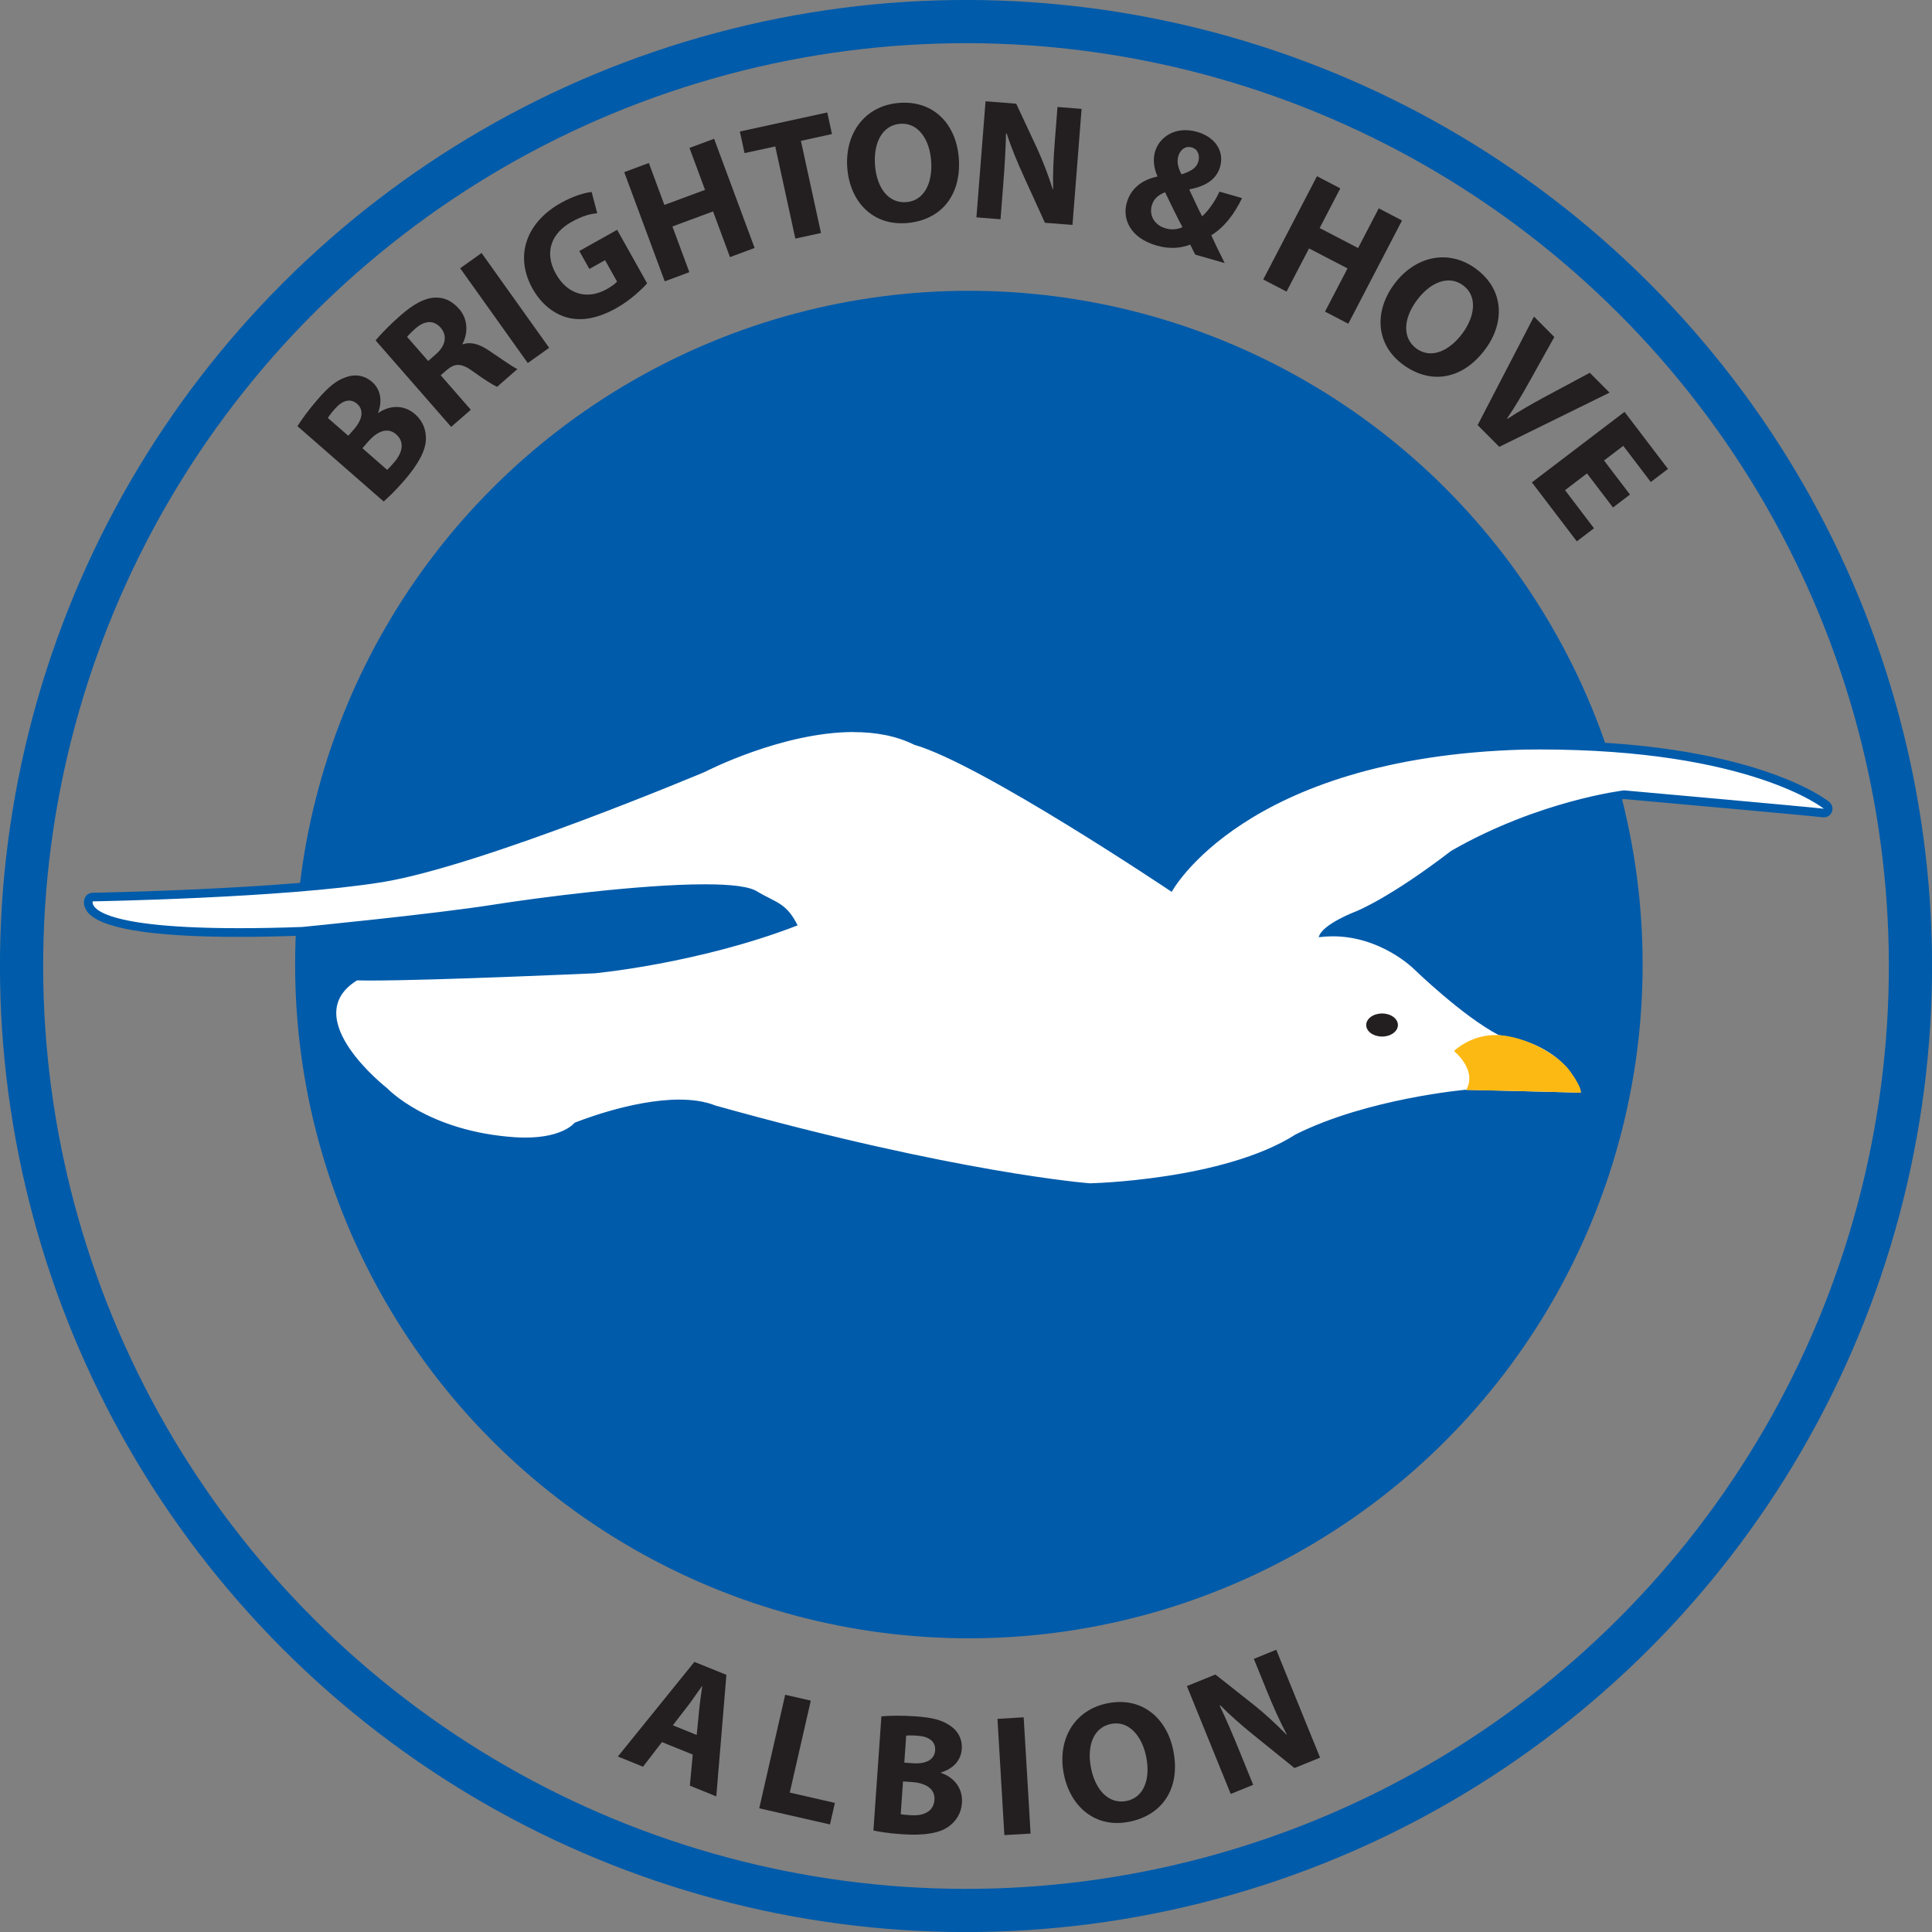 <?xml version="1.0" encoding="UTF-8"?>
<svg id="Layer_2" data-name="Layer 2" xmlns="http://www.w3.org/2000/svg" viewBox="0 0 447.33 447.33">
  <rect x="0" y="0" width="447.33" height="447.33" fill="#808080" stroke="none"/>
  <defs>
    <style>
      .cls-1 {
        stroke: #005baa;
        stroke-width: 10px;
      }

      .cls-1, .cls-2 {
        fill: none;
        stroke-linecap: round;
        stroke-linejoin: round;
      }

      .cls-2 {
        stroke: #21409a;
        stroke-width: 2px;
      }

      .cls-3 {
        fill: #231f20;
      }

      .cls-3, .cls-4, .cls-5, .cls-6 {
        stroke-width: 0px;
      }

      .cls-4 {
        fill: #fff;
      }

      .cls-5 {
        fill: #fdb913;
      }

      .cls-6 {
        fill: #005baa;
      }
    </style>
  </defs>
  <g id="Layer_1-2" data-name="Layer 1">
    <g>
      <line class="cls-2" x1="271.33" y1="205.33" x2="287.33" y2="217.67"/>
      <line class="cls-2" x1="184.68" y1="214.27" x2="192" y2="219"/>
      <circle class="cls-6" cx="224.33" cy="223.33" r="156"/>
      <circle class="cls-1" cx="223.67" cy="223.67" r="218.67" transform="translate(-92.65 223.67) rotate(-45)"/>
      <g>
        <path class="cls-3" d="m153.26,403.37l-4.38,5.69-5.82-2.36,17.72-21.91,7.41,3-2.34,28.14-6.12-2.48.67-7.2-7.16-2.9Zm8.05-1.66l.59-5.93c.16-1.66.46-3.7.69-5.33l-.07-.03c-.97,1.33-2.11,3.07-3.1,4.35l-3.63,4.7,5.52,2.24Z"/>
        <path class="cls-3" d="m181.8,392.4l5.93,1.36-4.87,21.29,10.45,2.39-1.14,4.99-16.38-3.74,6.01-26.28Z"/>
        <path class="cls-3" d="m204.08,397.4c1.62-.17,4.83-.22,7.9,0,3.71.26,5.96.78,7.88,2.07,1.81,1.13,3,3.06,2.82,5.53-.16,2.35-1.71,4.45-4.83,5.4v.08c3.01,1.01,5.12,3.53,4.88,6.96-.17,2.47-1.42,4.31-3.19,5.55-2.06,1.42-5.4,2.07-10.75,1.7-2.99-.21-5.21-.56-6.56-.86l1.84-26.42Zm4.47,22.65c.59.12,1.31.17,2.35.24,2.75.19,5.26-.72,5.46-3.55.19-2.67-2.17-3.92-5.21-4.13l-2.07-.14-.53,7.58Zm.83-11.93l2,.14c3.23.22,5-.97,5.14-2.97.14-2.04-1.34-3.22-4.09-3.41-1.36-.09-2.12-.07-2.61-.02l-.44,6.26Z"/>
        <path class="cls-3" d="m237.02,397.62l1.6,26.92-6.07.36-1.6-26.92,6.07-.36Z"/>
        <path class="cls-3" d="m271.65,405.25c1.76,8.7-2.4,14.98-10.16,16.55-7.8,1.58-13.63-3.4-15.16-10.97-1.6-7.92,2.29-14.87,10.06-16.45,8.12-1.64,13.78,3.54,15.26,10.87Zm-19.03,4.18c1.06,5.21,4.23,8.37,8.23,7.56,4.04-.82,5.57-5.13,4.53-10.27-.97-4.78-4.03-8.41-8.15-7.57-4.08.83-5.65,5.14-4.61,10.28Z"/>
        <path class="cls-3" d="m284.96,415.37l-10.15-24.98,6.6-2.68,8.91,7.04c2.55,2.03,5.26,4.55,7.56,6.9l.07-.03c-1.67-3.16-3.16-6.49-4.69-10.27l-2.95-7.26,5.19-2.11,10.15,24.98-5.93,2.41-9.25-7.47c-2.57-2.07-5.54-4.61-7.92-7.06l-.15.06c1.54,3.26,3.05,6.75,4.7,10.83l3.06,7.52-5.19,2.11Z"/>
      </g>
      <g>
        <path class="cls-3" d="m68.88,98.67c.84-1.39,2.74-3.98,4.76-6.3,2.45-2.8,4.22-4.28,6.41-5.02,1.99-.76,4.25-.54,6.11,1.09,1.78,1.55,2.51,4.06,1.39,7.11l.06.05c2.63-1.79,5.91-1.96,8.5.31,1.87,1.63,2.58,3.74,2.5,5.9-.12,2.5-1.61,5.55-5.14,9.59-1.97,2.26-3.6,3.81-4.64,4.71l-19.94-17.42Zm11.75,2.24l1.32-1.51c2.13-2.44,2.24-4.57.74-5.89-1.54-1.34-3.38-.88-5.19,1.2-.9,1.02-1.33,1.65-1.59,2.06l4.73,4.13Zm9.01,7.87c.46-.4.93-.94,1.61-1.72,1.82-2.08,2.61-4.63.47-6.5-2.02-1.76-4.44-.64-6.44,1.65l-1.37,1.57,5.72,5Z"/>
        <path class="cls-3" d="m86.96,78.82c1.27-1.53,3.28-3.61,5.75-5.77,3.01-2.63,5.52-4.02,7.96-4.14,2.08-.12,4,.75,5.64,2.62,2.24,2.56,1.95,5.94.76,8.1l.08.09c1.92-.66,3.86-.02,6,1.4,2.66,1.77,5.58,3.89,6.65,4.33l-4.7,4.11c-.83-.34-2.76-1.52-5.52-3.52-2.81-2.06-4.26-1.96-6.19-.33l-1.35,1.18,6.97,7.98-4.55,3.97-17.5-20.03Zm12.18,4.76l1.81-1.58c2.29-2,2.64-4.33,1.09-6.11-1.61-1.84-3.71-1.7-5.82.15-1.11.97-1.69,1.59-1.95,1.97l4.87,5.57Z"/>
        <path class="cls-3" d="m111.5,58.58l15.65,21.95-4.95,3.53-15.65-21.95,4.95-3.53Z"/>
        <path class="cls-3" d="m149.84,65.61c-1.33,1.48-4,3.98-7.11,5.72-4.29,2.4-8,3.06-11.32,2.21-3.28-.87-6.19-3.27-8.12-6.73-4.34-7.84-1.16-15.49,6.55-19.81,3.04-1.7,5.71-2.42,7.15-2.54l1.29,4.92c-1.62.13-3.43.59-6.01,2.04-4.43,2.48-6.43,6.86-3.56,11.99,2.74,4.89,7.39,5.99,11.75,3.55,1.19-.66,2.08-1.35,2.41-1.76l-2.78-4.96-3.63,2.03-2.33-4.15,8.76-4.91,6.94,12.39Z"/>
        <path class="cls-3" d="m150.23,37.74l3.6,9.71,9.41-3.49-3.6-9.71,5.7-2.12,9.38,25.28-5.7,2.12-3.92-10.58-9.41,3.49,3.92,10.58-5.7,2.12-9.38-25.28,5.7-2.12Z"/>
        <path class="cls-3" d="m179.5,33.9l-7.11,1.55-1.09-5,20.24-4.41,1.09,5-7.19,1.57,4.65,21.34-5.94,1.29-4.65-21.34Z"/>
        <path class="cls-3" d="m221.99,36.46c.69,8.85-4.19,14.57-12.09,15.19-7.93.62-13.11-5.03-13.72-12.72-.63-8.05,4.08-14.48,11.97-15.1,8.25-.65,13.24,5.18,13.83,12.64Zm-19.39,1.84c.42,5.3,3.18,8.82,7.25,8.5,4.11-.32,6.15-4.41,5.74-9.64-.38-4.86-2.98-8.83-7.17-8.5-4.15.33-6.23,4.42-5.82,9.64Z"/>
        <path class="cls-3" d="m226.08,50.32l2.11-26.87,7.1.56,4.81,10.29c1.37,2.96,2.67,6.43,3.66,9.55h.08c-.08-3.57.08-7.21.4-11.27l.61-7.81,5.58.44-2.11,26.87-6.38-.5-4.93-10.82c-1.37-3-2.89-6.61-3.92-9.85h-.16c-.08,3.59-.3,7.39-.64,11.77l-.63,8.09-5.58-.44Z"/>
        <path class="cls-3" d="m276.74,58.96c-.37-.73-.75-1.46-1.16-2.33-2.07.82-4.69,1.11-7.76.23-6.27-1.8-7.98-6.28-6.93-9.93.98-3.42,3.65-5.32,7.06-6.05l.03-.12c-.75-1.59-1.1-3.73-.56-5.61.94-3.27,4.58-6.1,9.81-4.6,4,1.15,6.33,4.35,5.26,8.08-.75,2.61-2.94,4.44-7.02,5.19l-.08.14c1.02,2.12,2.05,4.46,2.95,6.13,1.51-1.36,3-3.51,4.01-5.72l5.23,1.5c-1.83,3.76-4.09,6.73-7.13,8.61.98,2.11,1.99,4.23,3.11,6.43l-6.81-1.95Zm-2.96-6.38c-1.12-2.03-2.55-5.06-4.02-8.06-1.31.5-2.59,1.34-3.07,3.03-.64,2.23.49,4.55,3.22,5.33,1.46.42,2.9.21,3.87-.3Zm2.12-18.45c-1.5-.43-2.68.65-3.07,1.99-.37,1.31-.13,2.63.74,4.25,2.25-.73,3.47-1.5,3.9-3,.35-1.23,0-2.79-1.49-3.22l-.08-.02Z"/>
        <path class="cls-3" d="m310.33,43.61l-4.78,9.19,8.9,4.63,4.78-9.19,5.39,2.81-12.44,23.91-5.39-2.81,5.21-10-8.91-4.63-5.21,10-5.39-2.81,12.44-23.91,5.39,2.81Z"/>
        <path class="cls-3" d="m343.89,80.87c-5.29,7.13-12.73,8.23-19.09,3.51-6.39-4.74-6.58-12.41-1.98-18.6,4.82-6.49,12.59-8.24,18.95-3.52,6.65,4.93,6.58,12.61,2.13,18.61Zm-15.83-11.35c-3.17,4.27-3.4,8.74-.12,11.17,3.31,2.45,7.54.71,10.66-3.49,2.91-3.92,3.56-8.62.18-11.12-3.34-2.48-7.6-.76-10.73,3.45Z"/>
        <path class="cls-3" d="m342.13,98.42l13.04-25.13,4.71,4.74-5.78,10.36c-1.65,2.94-3.22,5.67-5.15,8.49l.08.09c2.78-1.8,5.64-3.46,8.47-4.98l10.6-5.68,4.57,4.6-25.53,12.55-5.02-5.05Z"/>
        <path class="cls-3" d="m373.46,117.5l-6.01-7.89-5.09,3.88,6.71,8.82-3.98,3.03-10.4-13.65,21.45-16.33,10.06,13.21-3.98,3.03-6.37-8.37-4.46,3.39,6.01,7.89-3.95,3Z"/>
      </g>
      <g>
        <path class="cls-4" d="m252.26,275c-.31-.02-31.41-2.52-86.86-18.03-.03,0-.07-.02-.1-.03-2.17-.87-4.87-1.31-8.02-1.31-10.15,0-21.97,4.54-23.68,5.22-.8.84-4,3.57-11.93,3.57-.77,0-1.57-.03-2.39-.08-19.9-1.31-29.39-10.67-30.28-11.59-1.06-.83-12.58-10.12-12.12-18.68.17-3.19,1.94-5.85,5.27-7.91.16-.1.34-.15.53-.15,0,0,.02,0,.03,0,.88.03,1.95.04,3.19.04,14.5,0,51.38-1.65,51.75-1.67.19-.02,23.4-2.24,45.63-10.63-1.63-2.89-3.11-3.64-5.59-4.9-.81-.41-1.73-.88-2.76-1.48-1.08-.76-3.92-1.61-11.74-1.61-13.91,0-36.73,2.81-48.67,4.69-13.93,2.2-44.17,5.16-44.47,5.19-5.33.19-10.27.29-14.74.29-20,0-31.88-1.91-34.38-5.54-.71-1.03-.45-1.87-.39-2.02.15-.38.51-.64.92-.65.44,0,44.23-.78,66.85-4.43,22.57-3.64,74.01-25.25,74.53-25.47.66-.35,18.14-9.31,34.83-9.31,5.54,0,10.38,1.01,14.41,3,14.55,4.22,52.46,29.27,58.9,33.57,3.41-5.36,22.68-30.83,81.71-32.52,1.32-.02,2.59-.03,3.85-.03,48.66,0,65.68,13.38,66.39,13.94.35.28.46.76.29,1.17-.16.37-.52.61-.92.61-.04,0-.08,0-.12,0-3.25-.4-43.74-4.02-46.14-4.24-1.53.2-20.31,2.86-39.46,13.83-14.25,10.93-21.87,13.97-22.19,14.1-2.34.88-5.47,2.45-7.06,3.89.42-.02.83-.03,1.25-.03,11.53,0,19.17,7.51,19.49,7.83.1.1,11.18,10.81,19.27,15.07,17.01,2.45,19.57,13.62,19.67,14.09.06.3-.01.61-.21.85-.19.23-.47.36-.77.36,0,0-26.63-.67-26.63-.67-1.25.12-22.97,2.27-38.87,10.2-16.72,10.67-46.86,11.44-48.14,11.46h-.02s-.05,0-.08,0Z"/>
        <path class="cls-6" d="m197.66,169.51c4.95,0,9.8.82,14.04,2.94,15.54,4.44,59.59,34.05,59.59,34.05,0,0,16.65-31.09,81.42-32.94,1.3-.02,2.57-.03,3.82-.03,48.87,0,65.76,13.72,65.76,13.72-3.38-.42-46.28-4.25-46.28-4.25,0,0-19.67,2.33-40,14-14.33,11-22,14-22,14,0,0-8,3-8.67,6,1.1-.14,2.17-.21,3.22-.21,11.24,0,18.78,7.54,18.78,7.54,0,0,11.33,11,19.67,15.33,16.67,2.33,19,13.33,19,13.33l-26.67-.67s-22.67,2-39.33,10.33c-16.67,10.67-47.67,11.33-47.67,11.33,0,0-30.67-2.33-86.67-18-2.48-.99-5.37-1.38-8.39-1.38-11.24,0-24.27,5.38-24.27,5.38,0,0-2.56,3.41-11.34,3.41-.73,0-1.51-.02-2.33-.07-20.33-1.33-29.67-11.33-29.67-11.33,0,0-21-16.33-7-25,.89.03,1.97.04,3.22.04,14.69,0,51.79-1.67,51.79-1.67,0,0,24.06-2.22,47-11.1-2.59-5.18-4.81-5.18-9.25-7.77-1.78-1.26-6.32-1.74-12.24-1.74-14.97,0-38.75,3.11-48.83,4.7-14.06,2.22-44.41,5.18-44.41,5.18-5.48.2-10.33.28-14.64.28-36.2,0-33.84-6.21-33.84-6.21,0,0,44.04-.74,66.99-4.44,22.95-3.7,74.76-25.54,74.76-25.54,0,0,17.8-9.23,34.44-9.23m0-2c-16.56,0-33.84,8.67-35.29,9.42-2.19.92-52.17,21.82-74.23,25.38-22.54,3.64-66.26,4.41-66.7,4.42-.82.01-1.55.52-1.84,1.29-.13.34-.47,1.54.5,2.95,2.73,3.96,14.58,5.97,35.21,5.97,4.49,0,9.44-.1,14.71-.29.04,0,.08,0,.12,0,.3-.03,30.57-2.99,44.53-5.2,11.91-1.88,34.67-4.68,48.51-4.68,8.25,0,10.5.96,11.09,1.38.05.03.1.06.15.09,1.05.62,1.98,1.09,2.81,1.51,2.04,1.04,3.29,1.68,4.55,3.5-21.28,7.82-43.1,10.04-44.23,10.15-1.56.07-37.43,1.66-51.65,1.66-1.26,0-2.32-.01-3.16-.04-.02,0-.04,0-.06,0-.37,0-.74.1-1.05.3-3.62,2.24-5.56,5.17-5.74,8.71-.48,8.93,11.07,18.39,12.45,19.48,1.22,1.24,10.97,10.54,30.88,11.84.84.05,1.67.08,2.46.08,7.86,0,11.34-2.58,12.5-3.72,2.24-.87,13.48-5.07,23.11-5.07,3.03,0,5.6.42,7.65,1.24.07.03.13.05.2.07,55.55,15.54,86.75,18.04,87.05,18.07.05,0,.1,0,.15,0,.01,0,.03,0,.04,0,1.29-.03,31.65-.8,48.61-11.59,15.55-7.74,36.72-9.91,38.41-10.07l26.55.66s.03,0,.05,0c.59,0,1.16-.26,1.54-.72.39-.47.55-1.09.42-1.69-.11-.5-2.79-12.24-20.33-14.85-7.95-4.25-18.79-14.73-18.9-14.84-.29-.29-7.4-7.28-18.27-8.04,1.26-.71,2.75-1.43,4.25-1.99.35-.14,8.08-3.23,22.41-14.2,18.64-10.66,36.85-13.38,38.93-13.66,3.31.3,42.81,3.83,46,4.23.08.01.16.01.24.01.79,0,1.52-.47,1.84-1.22.35-.82.11-1.77-.58-2.34-.71-.58-18-14.17-67.02-14.17-1.26,0-2.54,0-3.85.03-18.75.54-45.41,4-66.06,17.49-9.1,5.94-13.9,11.77-15.92,14.65-8.34-5.54-44.05-28.95-58.27-33.12-4.15-2.04-9.12-3.07-14.77-3.07h0Z"/>
      </g>
      <path class="cls-3" d="m323.67,237.33c0,1.47-1.64,2.67-3.67,2.67s-3.67-1.19-3.67-2.67,1.64-2.67,3.67-2.67,3.67,1.19,3.67,2.67Z"/>
      <path class="cls-5" d="m336.67,243.33s5.5,4.38,2.83,9.05c3-1,26.5.62,26.5.62,0,0,.45-.86-2.15-4.5-2.65-4.17-10.51-8.5-16.85-8.83s-10.33,3.67-10.33,3.67Z"/>
      <path class="cls-5" d="m336.67,243.33s5.5,4.38,2.83,9.05c10.37.14,26.5.62,26.5.62"/>
    </g>
  </g>
</svg>